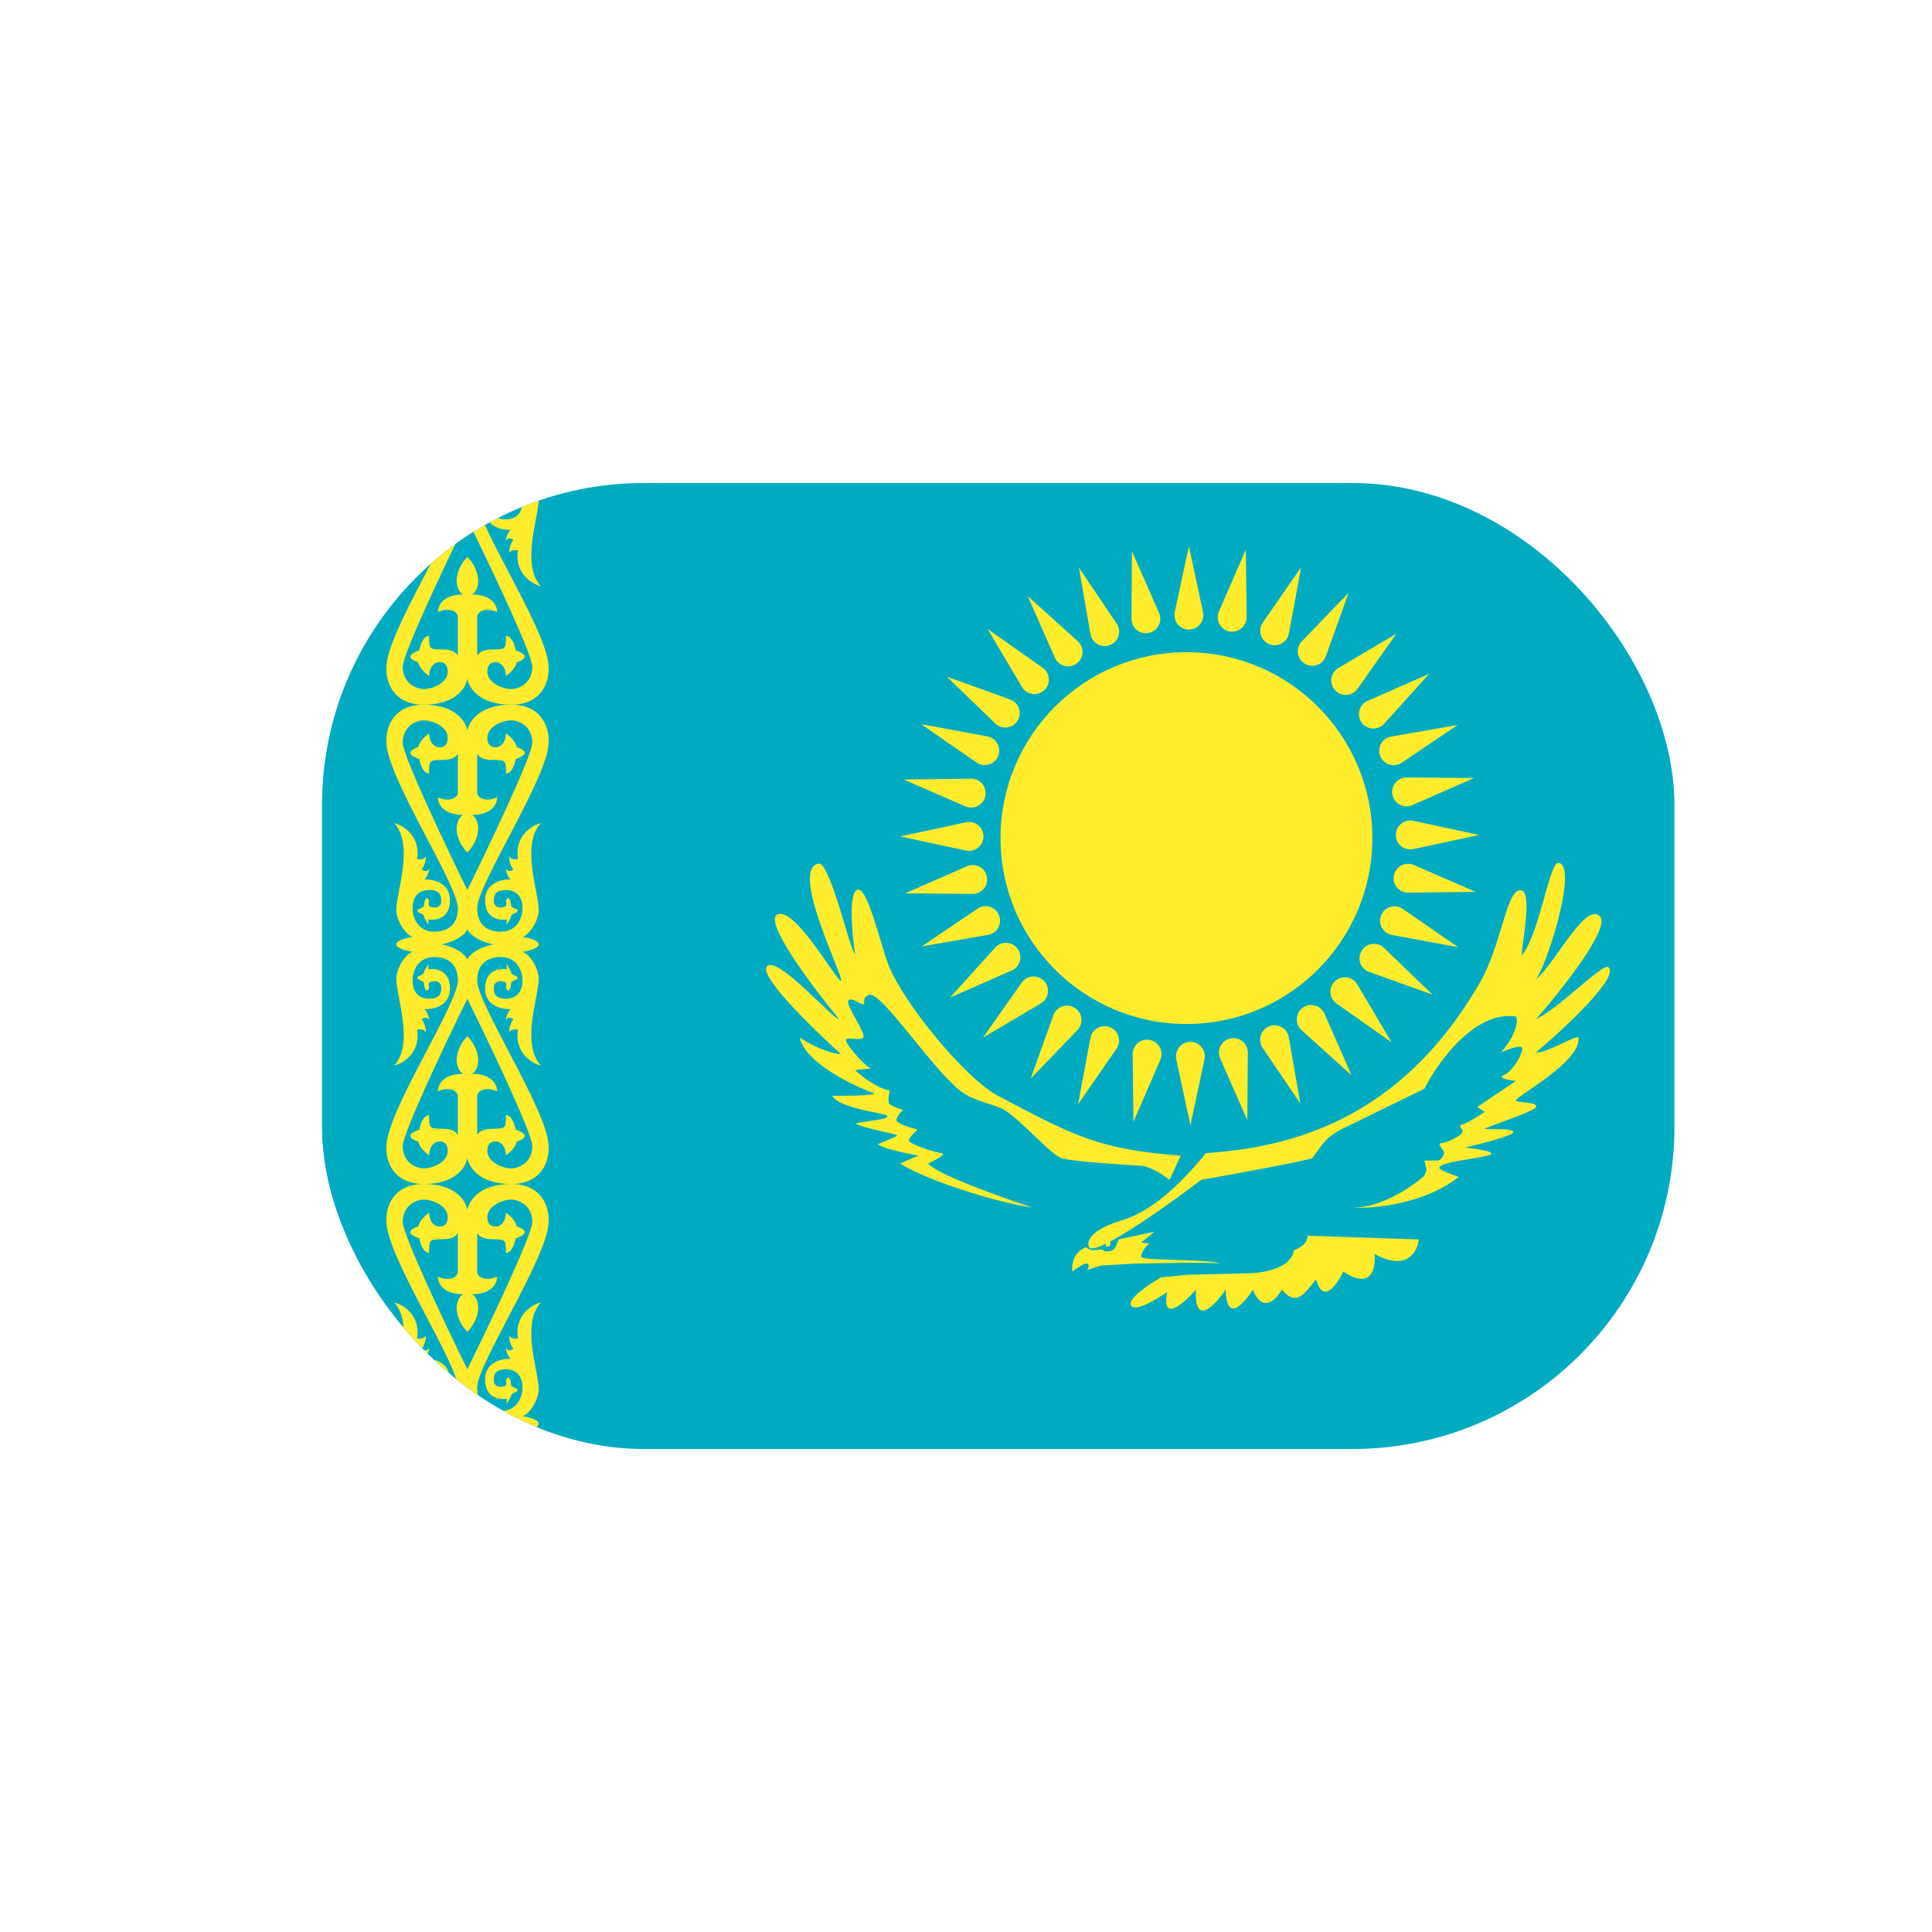 <svg width="40" height="40" viewBox="0 0 40 40" fill="none" xmlns="http://www.w3.org/2000/svg">
    <g clip-path="url(#clip0_533_3625)">
        <path d="M28.667 10H12.667C9.353 10 6.667 12.686 6.667 16V24C6.667 27.314 9.353 30 12.667 30H28.667C31.98 30 34.667 27.314 34.667 24V16C34.667 12.686 31.98 10 28.667 10Z" fill="#00ABC2"/>
        <circle cx="24.564" cy="17.352" r="3.849" fill="#FFEC2D"/>
        <path d="M24.615 11.308L24.907 12.672C24.947 12.858 24.805 13.034 24.615 13.034C24.424 13.034 24.282 12.858 24.322 12.672L24.615 11.308Z" fill="#FFEC2D"/>
        <path d="M23.436 11.413L23.997 12.69C24.074 12.865 23.97 13.065 23.784 13.104C23.598 13.142 23.423 12.999 23.425 12.808L23.436 11.413Z" fill="#FFEC2D"/>
        <path d="M22.338 11.754L23.119 12.91C23.226 13.068 23.16 13.284 22.983 13.355C22.807 13.426 22.61 13.316 22.577 13.129L22.338 11.754Z" fill="#FFEC2D"/>
        <path d="M21.278 12.341L22.314 13.276C22.455 13.403 22.443 13.629 22.288 13.74C22.134 13.851 21.916 13.792 21.84 13.618L21.278 12.341Z" fill="#FFEC2D"/>
        <path d="M20.448 13.023L21.588 13.827C21.744 13.937 21.759 14.162 21.619 14.291C21.479 14.42 21.256 14.387 21.159 14.223L20.448 13.023Z" fill="#FFEC2D"/>
        <path d="M19.602 14.01L20.915 14.482C21.094 14.546 21.168 14.759 21.068 14.921C20.967 15.083 20.743 15.111 20.606 14.979L19.602 14.01Z" fill="#FFEC2D"/>
        <path d="M19.071 14.993L20.442 15.247C20.63 15.282 20.737 15.48 20.664 15.656C20.591 15.832 20.374 15.895 20.218 15.787L19.071 14.993Z" fill="#FFEC2D"/>
        <path d="M18.709 16.139L20.104 16.122C20.294 16.119 20.438 16.293 20.401 16.48C20.363 16.666 20.163 16.771 19.988 16.695L18.709 16.139Z" fill="#FFEC2D"/>
        <path d="M18.636 17.317L20 17.025C20.186 16.985 20.362 17.127 20.362 17.317C20.362 17.508 20.186 17.65 20 17.61L18.636 17.317Z" fill="#FFEC2D"/>
        <path d="M18.741 18.496L20.018 17.935C20.193 17.858 20.393 17.962 20.431 18.148C20.47 18.334 20.327 18.509 20.136 18.507L18.741 18.496Z" fill="#FFEC2D"/>
        <path d="M19.083 19.594L20.239 18.813C20.396 18.706 20.612 18.772 20.683 18.949C20.754 19.125 20.645 19.323 20.457 19.355L19.083 19.594Z" fill="#FFEC2D"/>
        <path d="M19.669 20.654L20.604 19.619C20.732 19.477 20.957 19.49 21.068 19.644C21.18 19.798 21.121 20.016 20.946 20.093L19.669 20.654Z" fill="#FFEC2D"/>
        <path d="M20.351 21.483L21.155 20.343C21.265 20.188 21.49 20.173 21.619 20.313C21.748 20.453 21.715 20.676 21.552 20.773L20.351 21.483Z" fill="#FFEC2D"/>
        <path d="M21.339 22.331L21.81 21.017C21.875 20.838 22.088 20.764 22.249 20.865C22.411 20.965 22.439 21.189 22.307 21.326L21.339 22.331Z" fill="#FFEC2D"/>
        <path d="M22.321 22.861L22.576 21.489C22.61 21.302 22.809 21.195 22.984 21.268C23.16 21.341 23.224 21.558 23.115 21.714L22.321 22.861Z" fill="#FFEC2D"/>
        <path d="M23.467 23.223L23.45 21.828C23.448 21.638 23.621 21.494 23.808 21.531C23.994 21.569 24.099 21.769 24.023 21.944L23.467 23.223Z" fill="#FFEC2D"/>
        <path d="M24.646 23.296L24.353 21.932C24.314 21.746 24.455 21.57 24.646 21.57C24.836 21.57 24.978 21.746 24.938 21.932L24.646 23.296Z" fill="#FFEC2D"/>
        <path d="M25.824 23.191L25.262 21.913C25.186 21.739 25.289 21.539 25.476 21.5C25.662 21.462 25.837 21.605 25.835 21.796L25.824 23.191Z" fill="#FFEC2D"/>
        <path d="M26.922 22.849L26.141 21.694C26.035 21.536 26.101 21.32 26.277 21.249C26.454 21.178 26.651 21.287 26.683 21.475L26.922 22.849Z" fill="#FFEC2D"/>
        <path d="M27.982 22.263L26.947 21.328C26.805 21.201 26.818 20.975 26.972 20.864C27.126 20.752 27.344 20.812 27.421 20.986L27.982 22.263Z" fill="#FFEC2D"/>
        <path d="M28.812 21.581L27.672 20.777C27.516 20.667 27.501 20.442 27.641 20.313C27.781 20.184 28.005 20.217 28.101 20.381L28.812 21.581Z" fill="#FFEC2D"/>
        <path d="M29.659 20.593L28.345 20.122C28.166 20.058 28.092 19.844 28.193 19.683C28.293 19.521 28.517 19.493 28.654 19.625L29.659 20.593Z" fill="#FFEC2D"/>
        <path d="M30.19 19.611L28.818 19.357C28.631 19.322 28.523 19.124 28.596 18.948C28.669 18.772 28.886 18.709 29.042 18.817L30.19 19.611Z" fill="#FFEC2D"/>
        <path d="M30.551 18.465L29.156 18.482C28.966 18.484 28.822 18.311 28.86 18.124C28.897 17.937 29.097 17.833 29.272 17.909L30.551 18.465Z" fill="#FFEC2D"/>
        <path d="M30.624 17.287L29.26 17.579C29.074 17.619 28.899 17.477 28.899 17.287C28.899 17.096 29.074 16.954 29.26 16.994L30.624 17.287Z" fill="#FFEC2D"/>
        <path d="M30.519 16.108L29.242 16.669C29.068 16.746 28.867 16.642 28.829 16.456C28.79 16.27 28.934 16.095 29.124 16.097L30.519 16.108Z" fill="#FFEC2D"/>
        <path d="M30.178 15.01L29.022 15.791C28.864 15.898 28.649 15.832 28.577 15.655C28.506 15.479 28.616 15.281 28.804 15.249L30.178 15.01Z" fill="#FFEC2D"/>
        <path d="M29.591 13.95L28.656 14.985C28.529 15.127 28.303 15.114 28.192 14.96C28.08 14.806 28.14 14.588 28.314 14.511L29.591 13.95Z" fill="#FFEC2D"/>
        <path d="M28.91 13.12L28.106 14.261C27.996 14.416 27.771 14.431 27.642 14.291C27.512 14.151 27.545 13.928 27.709 13.831L28.91 13.12Z" fill="#FFEC2D"/>
        <path d="M27.922 12.273L27.45 13.586C27.386 13.766 27.172 13.84 27.011 13.739C26.849 13.639 26.821 13.415 26.953 13.278L27.922 12.273Z" fill="#FFEC2D"/>
        <path d="M26.939 11.743L26.685 13.114C26.65 13.302 26.452 13.409 26.276 13.336C26.1 13.263 26.037 13.046 26.145 12.89L26.939 11.743Z" fill="#FFEC2D"/>
        <path d="M25.793 11.381L25.81 12.776C25.812 12.966 25.638 13.11 25.452 13.073C25.265 13.035 25.161 12.835 25.237 12.66L25.793 11.381Z" fill="#FFEC2D"/>
        <path d="M18.636 24.09C19.19 24.441 20.631 24.899 21.371 24.999C20.739 24.793 19.423 24.324 19.213 24.09C19.357 24.023 19.614 23.886 19.491 23.874C19.337 23.858 18.844 23.689 18.82 23.62C18.797 23.55 19.021 23.381 18.99 23.381C18.959 23.381 18.636 23.288 18.574 23.219C18.525 23.163 18.636 23.037 18.697 22.98C18.623 22.957 18.463 22.901 18.42 22.864C18.377 22.828 18.402 22.659 18.42 22.579C18.155 22.53 17.832 22.276 17.703 22.156C17.85 22.14 18.121 22.11 18.035 22.11C17.927 22.11 17.503 21.609 17.511 21.532C17.518 21.455 17.811 21.562 17.873 21.478C17.934 21.393 17.495 20.792 17.565 20.715C17.634 20.638 17.811 20.8 17.873 20.792C17.934 20.784 17.819 20.676 17.988 20.599C18.226 20.491 19.281 22.11 19.876 22.579C20.169 22.811 20.58 22.852 20.793 22.98C21.14 23.188 21.774 23.925 21.987 23.982C22.28 24.059 23.389 24.12 23.628 24.136C23.819 24.148 24.098 24.336 24.214 24.428L24.445 23.928C22.749 23.79 22.276 23.54 20.681 22.697L20.662 22.687C19.976 22.325 18.651 20.707 18.374 19.921C18.202 19.436 17.965 18.419 17.773 18.419C17.557 18.419 17.637 19.308 17.703 19.752C17.603 19.698 17.195 17.88 16.956 17.88C16.317 17.965 17.518 20.322 17.411 20.307C17.303 20.291 16.455 18.758 16.093 18.935C15.803 19.077 16.825 20.438 17.372 21.1C17.241 21.1 16.172 19.855 15.9 19.991C15.629 20.126 16.794 21.27 17.411 21.824C17.287 21.824 16.933 21.732 16.555 21.478C16.672 22.002 17.642 22.472 18.112 22.641C18.012 22.687 17.519 22.687 17.234 22.687H17.233C17.38 22.965 18.374 23.042 18.374 23.111C18.374 23.18 17.973 23.203 17.711 23.258C17.85 23.358 18.605 23.481 18.574 23.512C18.549 23.536 18.297 23.64 18.173 23.689C18.312 23.805 19.044 23.928 19.021 23.928C19.002 23.928 18.756 24.036 18.636 24.09Z" fill="#FFEC2D"/>
        <path d="M30.2 24.367C29.497 24.928 28.433 25.027 27.989 25.006C28.605 25.006 29.247 24.562 29.491 24.34L29.538 24.221L29.491 24.028H29.745C29.846 24.028 29.884 23.928 29.9 23.874C29.915 23.82 29.722 23.674 29.846 23.666C29.969 23.658 30.246 23.519 30.277 23.442C30.308 23.365 30.154 23.311 30.277 23.281C30.376 23.256 30.626 23.096 30.739 23.019L30.585 22.919L31.387 22.379C31.24 22.364 30.986 22.317 31.14 22.256C31.333 22.179 31.564 21.747 31.51 21.686C31.467 21.636 31.204 21.732 31.078 21.786C31.371 21.455 31.441 21.154 31.387 21.046C30.536 20.917 29.769 21.989 29.491 22.541L27.912 23.311C27.396 23.55 27.372 23.727 27.165 23.982C26.856 24.068 25.505 24.316 24.869 24.428C24.365 24.812 23.511 25.426 22.989 25.702V25.785C22.978 25.792 22.955 25.808 22.942 25.808H22.896V25.75C22.698 25.846 22.564 25.878 22.542 25.808C22.462 25.555 22.945 25.348 23.197 25.276C23.671 25.134 24.214 24.791 24.969 23.874C26.679 23.758 28.98 23.219 30.639 20.345C31.071 19.598 31.178 18.503 31.448 18.434C31.779 18.35 31.479 19.667 31.51 19.783C31.88 19.305 32.08 17.846 32.265 17.864C32.666 17.903 32.08 19.852 31.803 20.276C32.219 19.914 32.812 18.689 33.12 18.966C33.367 19.188 32.344 20.481 31.803 21.1C32.288 20.869 33.182 19.937 33.297 20.022C33.554 20.21 32.378 21.306 31.803 21.786C32.003 21.824 32.672 21.393 32.681 21.493C32.727 22.009 31.271 22.757 31.387 22.795C31.502 22.834 31.841 22.818 31.803 22.919C31.764 23.019 30.693 23.358 30.739 23.373C30.786 23.388 31.356 23.35 31.333 23.442C31.314 23.516 30.657 23.684 30.331 23.758C30.524 23.781 31.094 23.851 30.793 23.928C30.507 24.001 29.799 24.059 29.799 24.182C29.799 24.219 30.067 24.321 30.2 24.367Z" fill="#FFEC2D"/>
        <path d="M23.158 25.661L23.905 25.5L23.628 25.723L23.798 25.75C23.668 25.839 23.631 25.964 23.628 26.016C23.628 26.116 24.984 26.054 25.277 26.162C25.147 26.131 24.031 26.149 23.489 26.162L22.804 26.201L22.511 26.293C22.534 26.257 22.566 26.18 22.511 26.162C22.456 26.143 22.282 26.262 22.203 26.324C22.166 26.016 22.372 25.862 22.48 25.823C22.514 25.844 22.59 25.885 22.627 25.885C22.673 25.885 22.835 25.854 22.842 25.885C22.85 25.916 22.965 25.916 23.035 25.885C23.09 25.86 23.14 25.725 23.158 25.661Z" fill="#FFEC2D"/>
        <path d="M28.459 25.962C29.125 26.331 29.347 25.916 29.376 25.661L27.072 25.584C27.078 25.751 26.885 25.854 26.787 25.885C26.744 26.255 26.153 26.357 25.862 26.362L24.591 26.393L24.037 26.447C23.79 26.588 23.322 26.903 23.42 27.033C23.519 27.162 23.959 26.896 24.167 26.748C24.038 27.401 24.509 26.989 24.761 26.701C24.724 27.484 25.156 27.027 25.377 26.701C25.389 27.404 25.757 26.994 25.939 26.701C26.137 27.201 26.422 26.909 26.54 26.701C26.833 27.04 26.972 26.832 27.249 26.486C27.391 27.016 27.683 26.599 27.812 26.324C28.397 26.724 28.487 26.249 28.459 25.962Z" fill="#FFEC2D"/>
        <path d="M8.205 10.337C8.205 10.707 8.581 11.693 8.159 12.14C8.349 12.091 8.711 11.873 8.636 11.393C8.68 11.385 8.775 11.382 8.8 11.431C8.831 11.493 8.823 11.292 8.729 11.177C8.774 11.151 8.838 11.124 8.87 11.177C8.917 11.254 8.847 10.984 8.776 10.969C8.956 10.982 9.316 10.913 9.316 10.537C9.316 10.161 9.019 10.119 8.87 10.144V10.037C8.839 10.083 8.776 10.183 8.776 10.214C8.776 10.245 8.698 10.278 8.659 10.291L8.636 10.337C8.682 10.358 8.776 10.403 8.776 10.422C8.776 10.445 8.792 10.576 8.831 10.584C8.862 10.59 8.881 10.545 8.886 10.522C8.878 10.496 8.867 10.44 8.886 10.422C8.909 10.399 8.948 10.399 8.987 10.391C9.027 10.383 9.136 10.406 9.136 10.522C9.136 10.637 9.113 10.753 8.886 10.753C8.659 10.753 8.542 10.607 8.542 10.376C8.542 10.144 8.682 9.89 8.987 9.89C9.292 9.89 9.48 10.052 9.48 10.376C9.48 10.869 8.002 13.103 8.002 13.804C7.981 14.066 8.107 14.59 8.776 14.59C9.446 14.59 9.655 14.225 9.676 14.043C9.697 14.225 9.913 14.59 10.583 14.59C11.252 14.59 11.378 14.066 11.357 13.804C11.357 13.103 9.879 10.869 9.879 10.376C9.879 10.052 10.067 9.89 10.372 9.89C10.677 9.89 10.818 10.144 10.818 10.376C10.818 10.607 10.7 10.753 10.473 10.753C10.247 10.753 10.223 10.637 10.223 10.522C10.223 10.406 10.333 10.383 10.372 10.391C10.411 10.399 10.45 10.399 10.473 10.422C10.492 10.44 10.481 10.496 10.473 10.522C10.479 10.545 10.497 10.59 10.528 10.584C10.567 10.576 10.583 10.445 10.583 10.422C10.583 10.403 10.677 10.358 10.724 10.337L10.7 10.291C10.661 10.278 10.583 10.245 10.583 10.214C10.583 10.183 10.52 10.083 10.489 10.037V10.144C10.34 10.119 10.043 10.161 10.043 10.537C10.043 10.913 10.403 10.982 10.583 10.969C10.512 10.984 10.442 11.254 10.489 11.177C10.521 11.124 10.585 11.151 10.63 11.177C10.536 11.292 10.528 11.493 10.559 11.431C10.584 11.382 10.679 11.385 10.724 11.393C10.649 11.873 11.01 12.091 11.201 12.14C10.778 11.693 11.154 10.707 11.154 10.337C11.154 10.144 10.986 9.844 10.818 9.782C10.93 9.767 11.154 9.714 11.154 9.628H10.223C10.09 9.649 9.788 9.739 9.676 9.936C9.563 9.739 9.269 9.649 9.136 9.628H8.205C8.205 9.714 8.43 9.767 8.542 9.782C8.373 9.844 8.205 10.144 8.205 10.337Z" fill="#FFEC2D"/>
        <path d="M8.338 13.804C8.338 13.539 9.23 11.66 9.676 10.753C10.121 11.66 11.021 13.539 11.021 13.804C11.021 14.136 10.755 14.267 10.583 14.267C10.411 14.267 10.09 14.143 10.09 13.904C10.09 13.713 10.226 13.696 10.293 13.712C10.353 13.721 10.473 13.791 10.473 13.997C10.606 13.904 10.677 13.804 10.7 13.712C10.752 13.696 10.858 13.652 10.864 13.596C10.871 13.541 10.742 13.486 10.677 13.465C10.661 13.365 10.598 13.165 10.473 13.165C10.481 13.232 10.475 13.359 10.45 13.396C10.372 13.511 10.02 13.357 9.879 13.573V12.772C9.879 12.672 10.037 12.561 10.293 12.672C10.296 12.551 10.197 12.309 9.777 12.309C9.996 12.14 9.901 11.753 9.676 11.531C9.45 11.753 9.363 12.14 9.582 12.309C9.163 12.309 9.063 12.551 9.066 12.672C9.322 12.561 9.48 12.672 9.48 12.772V13.573C9.339 13.357 8.987 13.511 8.909 13.396C8.884 13.359 8.878 13.232 8.886 13.165C8.761 13.165 8.698 13.365 8.682 13.465C8.617 13.486 8.489 13.541 8.495 13.596C8.501 13.652 8.607 13.696 8.659 13.712C8.682 13.804 8.753 13.904 8.886 13.997C8.886 13.791 9.006 13.721 9.066 13.712C9.133 13.696 9.269 13.713 9.269 13.904C9.269 14.143 8.948 14.267 8.776 14.267C8.604 14.267 8.338 14.136 8.338 13.804Z" fill="#00ABC2"/>
        <path d="M8.205 18.843C8.205 18.473 8.581 17.487 8.159 17.04C8.349 17.089 8.711 17.307 8.636 17.787C8.68 17.795 8.775 17.798 8.8 17.749C8.831 17.687 8.823 17.888 8.729 18.003C8.774 18.029 8.838 18.056 8.87 18.003C8.917 17.926 8.847 18.196 8.776 18.211C8.956 18.198 9.316 18.267 9.316 18.643C9.316 19.019 9.019 19.061 8.87 19.036V19.143C8.839 19.097 8.776 18.997 8.776 18.966C8.776 18.935 8.698 18.902 8.659 18.889L8.636 18.843C8.682 18.822 8.776 18.777 8.776 18.758C8.776 18.735 8.792 18.604 8.831 18.596C8.862 18.59 8.881 18.635 8.886 18.658C8.878 18.684 8.867 18.74 8.886 18.758C8.909 18.781 8.948 18.781 8.987 18.789C9.027 18.797 9.136 18.774 9.136 18.658C9.136 18.543 9.113 18.427 8.886 18.427C8.659 18.427 8.542 18.573 8.542 18.804C8.542 19.036 8.682 19.29 8.987 19.29C9.292 19.29 9.48 19.128 9.48 18.804C9.48 18.311 8.002 16.077 8.002 15.376C7.981 15.114 8.107 14.59 8.776 14.59C9.446 14.59 9.655 14.955 9.676 15.137C9.697 14.955 9.913 14.59 10.583 14.59C11.252 14.59 11.378 15.114 11.357 15.376C11.357 16.077 9.879 18.311 9.879 18.804C9.879 19.128 10.067 19.29 10.372 19.29C10.677 19.29 10.818 19.036 10.818 18.804C10.818 18.573 10.7 18.427 10.473 18.427C10.247 18.427 10.223 18.543 10.223 18.658C10.223 18.774 10.333 18.797 10.372 18.789C10.411 18.781 10.45 18.781 10.473 18.758C10.492 18.74 10.481 18.684 10.473 18.658C10.479 18.635 10.497 18.59 10.528 18.596C10.567 18.604 10.583 18.735 10.583 18.758C10.583 18.777 10.677 18.822 10.724 18.843L10.7 18.889C10.661 18.902 10.583 18.935 10.583 18.966C10.583 18.997 10.52 19.097 10.489 19.143V19.036C10.34 19.061 10.043 19.019 10.043 18.643C10.043 18.267 10.403 18.198 10.583 18.211C10.512 18.196 10.442 17.926 10.489 18.003C10.521 18.056 10.585 18.029 10.63 18.003C10.536 17.888 10.528 17.687 10.559 17.749C10.584 17.798 10.679 17.795 10.724 17.787C10.649 17.307 11.01 17.089 11.201 17.04C10.778 17.487 11.154 18.473 11.154 18.843C11.154 19.036 10.986 19.336 10.818 19.398C10.93 19.413 11.154 19.465 11.154 19.552H10.223C10.09 19.531 9.788 19.441 9.676 19.244C9.563 19.441 9.269 19.531 9.136 19.552H8.205C8.205 19.465 8.43 19.413 8.542 19.398C8.373 19.336 8.205 19.036 8.205 18.843Z" fill="#FFEC2D"/>
        <path d="M8.338 15.376C8.338 15.641 9.23 17.52 9.676 18.427C10.121 17.52 11.021 15.641 11.021 15.376C11.021 15.045 10.755 14.914 10.583 14.914C10.411 14.914 10.09 15.037 10.09 15.276C10.09 15.467 10.226 15.484 10.293 15.468C10.353 15.459 10.473 15.389 10.473 15.183C10.606 15.276 10.677 15.376 10.7 15.468C10.752 15.484 10.858 15.528 10.864 15.584C10.871 15.639 10.742 15.694 10.677 15.715C10.661 15.815 10.598 16.015 10.473 16.015C10.481 15.949 10.475 15.821 10.45 15.784C10.372 15.669 10.02 15.823 9.879 15.607V16.408C9.879 16.509 10.037 16.619 10.293 16.509C10.296 16.629 10.197 16.871 9.777 16.871C9.996 17.04 9.901 17.427 9.676 17.649C9.45 17.427 9.363 17.04 9.582 16.871C9.163 16.871 9.063 16.629 9.066 16.509C9.322 16.619 9.48 16.509 9.48 16.408V15.607C9.339 15.823 8.987 15.669 8.909 15.784C8.884 15.821 8.878 15.949 8.886 16.015C8.761 16.015 8.698 15.815 8.682 15.715C8.617 15.694 8.489 15.639 8.495 15.584C8.501 15.528 8.607 15.484 8.659 15.468C8.682 15.376 8.753 15.276 8.886 15.183C8.886 15.389 9.006 15.459 9.066 15.468C9.133 15.484 9.269 15.467 9.269 15.276C9.269 15.037 8.948 14.914 8.776 14.914C8.604 14.914 8.338 15.045 8.338 15.376Z" fill="#00ABC2"/>
        <path d="M8.205 28.766C8.205 28.396 8.581 27.41 8.159 26.963C8.349 27.012 8.711 27.23 8.636 27.711C8.68 27.718 8.775 27.721 8.8 27.672C8.831 27.61 8.823 27.811 8.729 27.926C8.774 27.952 8.838 27.98 8.87 27.926C8.917 27.849 8.847 28.119 8.776 28.134C8.956 28.122 9.316 28.19 9.316 28.566C9.316 28.942 9.019 28.985 8.87 28.959V29.067C8.839 29.02 8.776 28.92 8.776 28.89C8.776 28.859 8.698 28.825 8.659 28.812L8.636 28.766C8.682 28.746 8.776 28.7 8.776 28.681C8.776 28.658 8.792 28.527 8.831 28.52C8.862 28.514 8.881 28.558 8.886 28.581C8.878 28.607 8.867 28.663 8.886 28.681C8.909 28.705 8.948 28.705 8.987 28.712C9.027 28.72 9.136 28.697 9.136 28.581C9.136 28.466 9.113 28.35 8.886 28.35C8.659 28.35 8.542 28.497 8.542 28.728C8.542 28.959 8.682 29.213 8.987 29.213C9.292 29.213 9.48 29.051 9.48 28.728C9.48 28.235 8.002 26 8.002 25.299C7.981 25.037 8.107 24.513 8.776 24.513C9.446 24.513 9.655 24.878 9.676 25.06C9.697 24.878 9.913 24.513 10.583 24.513C11.252 24.513 11.378 25.037 11.357 25.299C11.357 26 9.879 28.235 9.879 28.728C9.879 29.051 10.067 29.213 10.372 29.213C10.677 29.213 10.818 28.959 10.818 28.728C10.818 28.497 10.7 28.35 10.473 28.35C10.247 28.35 10.223 28.466 10.223 28.581C10.223 28.697 10.333 28.72 10.372 28.712C10.411 28.705 10.45 28.705 10.473 28.681C10.492 28.663 10.481 28.607 10.473 28.581C10.479 28.558 10.497 28.514 10.528 28.52C10.567 28.527 10.583 28.658 10.583 28.681C10.583 28.7 10.677 28.746 10.724 28.766L10.7 28.812C10.661 28.825 10.583 28.859 10.583 28.89C10.583 28.92 10.52 29.02 10.489 29.067V28.959C10.34 28.985 10.043 28.942 10.043 28.566C10.043 28.19 10.403 28.122 10.583 28.134C10.512 28.119 10.442 27.849 10.489 27.926C10.521 27.98 10.585 27.952 10.63 27.926C10.536 27.811 10.528 27.61 10.559 27.672C10.584 27.721 10.679 27.718 10.724 27.711C10.649 27.23 11.01 27.012 11.201 26.963C10.778 27.41 11.154 28.396 11.154 28.766C11.154 28.959 10.986 29.259 10.818 29.321C10.93 29.336 11.154 29.389 11.154 29.475H10.223C10.09 29.454 9.788 29.364 9.676 29.167C9.563 29.364 9.269 29.454 9.136 29.475H8.205C8.205 29.389 8.43 29.336 8.542 29.321C8.373 29.259 8.205 28.959 8.205 28.766Z" fill="#FFEC2D"/>
        <path d="M8.338 25.299C8.338 25.564 9.23 27.444 9.676 28.35C10.121 27.444 11.021 25.564 11.021 25.299C11.021 24.968 10.755 24.837 10.583 24.837C10.411 24.837 10.09 24.96 10.09 25.199C10.09 25.39 10.226 25.407 10.293 25.392C10.353 25.382 10.473 25.312 10.473 25.107C10.606 25.199 10.677 25.299 10.7 25.392C10.752 25.407 10.858 25.452 10.864 25.507C10.871 25.563 10.742 25.618 10.677 25.638C10.661 25.738 10.598 25.939 10.473 25.939C10.481 25.872 10.475 25.745 10.45 25.708C10.372 25.592 10.02 25.746 9.879 25.53V26.332C9.879 26.432 10.037 26.543 10.293 26.432C10.296 26.553 10.197 26.794 9.777 26.794C9.996 26.963 9.901 27.35 9.676 27.572C9.45 27.35 9.363 26.963 9.582 26.794C9.163 26.794 9.063 26.553 9.066 26.432C9.322 26.543 9.48 26.432 9.48 26.332V25.53C9.339 25.746 8.987 25.592 8.909 25.708C8.884 25.745 8.878 25.872 8.886 25.939C8.761 25.939 8.698 25.738 8.682 25.638C8.617 25.618 8.489 25.563 8.495 25.507C8.501 25.452 8.607 25.407 8.659 25.392C8.682 25.299 8.753 25.199 8.886 25.107C8.886 25.312 9.006 25.382 9.066 25.392C9.133 25.407 9.269 25.39 9.269 25.199C9.269 24.96 8.948 24.837 8.776 24.837C8.604 24.837 8.338 24.968 8.338 25.299Z" fill="#00ABC2"/>
        <path d="M8.205 20.261C8.205 20.63 8.581 21.617 8.159 22.063C8.349 22.015 8.711 21.797 8.636 21.316C8.68 21.308 8.775 21.305 8.8 21.355C8.831 21.416 8.823 21.216 8.729 21.1C8.774 21.075 8.838 21.047 8.87 21.1C8.917 21.177 8.847 20.908 8.776 20.892C8.956 20.905 9.316 20.837 9.316 20.461C9.316 20.085 9.019 20.042 8.87 20.068V19.96C8.839 20.006 8.776 20.107 8.776 20.137C8.776 20.168 8.698 20.201 8.659 20.214L8.636 20.261C8.682 20.281 8.776 20.327 8.776 20.345C8.776 20.368 8.792 20.499 8.831 20.507C8.862 20.513 8.881 20.469 8.886 20.445C8.878 20.42 8.867 20.364 8.886 20.345C8.909 20.322 8.948 20.322 8.987 20.314C9.027 20.307 9.136 20.33 9.136 20.445C9.136 20.561 9.113 20.677 8.886 20.677C8.659 20.677 8.542 20.53 8.542 20.299C8.542 20.068 8.682 19.814 8.987 19.814C9.292 19.814 9.48 19.976 9.48 20.299C9.48 20.792 8.002 23.026 8.002 23.728C7.981 23.99 8.107 24.514 8.776 24.514C9.446 24.514 9.655 24.149 9.676 23.966C9.697 24.149 9.913 24.514 10.583 24.514C11.252 24.514 11.378 23.99 11.357 23.728C11.357 23.026 9.879 20.792 9.879 20.299C9.879 19.976 10.067 19.814 10.372 19.814C10.677 19.814 10.818 20.068 10.818 20.299C10.818 20.53 10.7 20.677 10.473 20.677C10.247 20.677 10.223 20.561 10.223 20.445C10.223 20.33 10.333 20.307 10.372 20.314C10.411 20.322 10.45 20.322 10.473 20.345C10.492 20.364 10.481 20.42 10.473 20.445C10.479 20.469 10.497 20.513 10.528 20.507C10.567 20.499 10.583 20.368 10.583 20.345C10.583 20.327 10.677 20.281 10.724 20.261L10.7 20.214C10.661 20.201 10.583 20.168 10.583 20.137C10.583 20.107 10.52 20.006 10.489 19.96V20.068C10.34 20.042 10.043 20.085 10.043 20.461C10.043 20.837 10.403 20.905 10.583 20.892C10.512 20.908 10.442 21.177 10.489 21.1C10.521 21.047 10.585 21.075 10.63 21.1C10.536 21.216 10.528 21.416 10.559 21.355C10.584 21.305 10.679 21.308 10.724 21.316C10.649 21.797 11.01 22.015 11.201 22.063C10.778 21.617 11.154 20.63 11.154 20.261C11.154 20.068 10.986 19.767 10.818 19.706C10.93 19.69 11.154 19.638 11.154 19.552H10.223C10.09 19.572 9.788 19.663 9.676 19.86C9.563 19.663 9.269 19.572 9.136 19.552H8.205C8.205 19.638 8.43 19.69 8.542 19.706C8.373 19.767 8.205 20.068 8.205 20.261Z" fill="#FFEC2D"/>
        <path d="M8.338 23.728C8.338 23.462 9.23 21.583 9.676 20.677C10.121 21.583 11.021 23.462 11.021 23.728C11.021 24.059 10.755 24.19 10.583 24.19C10.411 24.19 10.09 24.067 10.09 23.828C10.09 23.637 10.226 23.62 10.293 23.635C10.353 23.645 10.473 23.715 10.473 23.92C10.606 23.828 10.677 23.728 10.7 23.635C10.752 23.62 10.858 23.575 10.864 23.52C10.871 23.464 10.742 23.409 10.677 23.389C10.661 23.288 10.598 23.088 10.473 23.088C10.481 23.155 10.475 23.282 10.45 23.319C10.372 23.435 10.02 23.281 9.879 23.496V22.695C9.879 22.595 10.037 22.484 10.293 22.595C10.296 22.474 10.197 22.233 9.777 22.233C9.996 22.063 9.901 21.677 9.676 21.455C9.45 21.677 9.363 22.063 9.582 22.233C9.163 22.233 9.063 22.474 9.066 22.595C9.322 22.484 9.48 22.595 9.48 22.695V23.496C9.339 23.281 8.987 23.435 8.909 23.319C8.884 23.282 8.878 23.155 8.886 23.088C8.761 23.088 8.698 23.288 8.682 23.389C8.617 23.409 8.489 23.464 8.495 23.52C8.501 23.575 8.607 23.62 8.659 23.635C8.682 23.728 8.753 23.828 8.886 23.92C8.886 23.715 9.006 23.645 9.066 23.635C9.133 23.62 9.269 23.637 9.269 23.828C9.269 24.067 8.948 24.19 8.776 24.19C8.604 24.19 8.338 24.059 8.338 23.728Z" fill="#00ABC2"/>
        <path d="M8.205 30.184C8.205 30.554 8.581 31.54 8.159 31.987C8.349 31.938 8.711 31.72 8.636 31.239C8.68 31.232 8.775 31.229 8.8 31.278C8.831 31.34 8.823 31.139 8.729 31.024C8.774 30.998 8.838 30.971 8.87 31.024C8.917 31.101 8.847 30.831 8.776 30.816C8.956 30.828 9.316 30.76 9.316 30.384C9.316 30.008 9.019 29.966 8.87 29.991V29.883C8.839 29.93 8.776 30.03 8.776 30.061C8.776 30.091 8.698 30.125 8.659 30.138L8.636 30.184C8.682 30.204 8.776 30.25 8.776 30.269C8.776 30.292 8.792 30.423 8.831 30.43C8.862 30.437 8.881 30.392 8.886 30.369C8.878 30.343 8.867 30.287 8.886 30.269C8.909 30.245 8.948 30.245 8.987 30.238C9.027 30.23 9.136 30.253 9.136 30.369C9.136 30.484 9.113 30.6 8.886 30.6C8.659 30.6 8.542 30.453 8.542 30.222C8.542 29.991 8.682 29.737 8.987 29.737C9.292 29.737 9.48 29.899 9.48 30.222C9.48 30.715 8.002 32.95 8.002 33.651C7.981 33.913 8.107 34.437 8.776 34.437C9.446 34.437 9.655 34.072 9.676 33.89C9.697 34.072 9.913 34.437 10.583 34.437C11.252 34.437 11.378 33.913 11.357 33.651C11.357 32.95 9.879 30.715 9.879 30.222C9.879 29.899 10.067 29.737 10.372 29.737C10.677 29.737 10.818 29.991 10.818 30.222C10.818 30.453 10.7 30.6 10.473 30.6C10.247 30.6 10.223 30.484 10.223 30.369C10.223 30.253 10.333 30.23 10.372 30.238C10.411 30.245 10.45 30.245 10.473 30.269C10.492 30.287 10.481 30.343 10.473 30.369C10.479 30.392 10.497 30.437 10.528 30.43C10.567 30.423 10.583 30.292 10.583 30.269C10.583 30.25 10.677 30.204 10.724 30.184L10.7 30.138C10.661 30.125 10.583 30.091 10.583 30.061C10.583 30.03 10.52 29.93 10.489 29.883V29.991C10.34 29.966 10.043 30.008 10.043 30.384C10.043 30.76 10.403 30.828 10.583 30.816C10.512 30.831 10.442 31.101 10.489 31.024C10.521 30.971 10.585 30.998 10.63 31.024C10.536 31.139 10.528 31.34 10.559 31.278C10.584 31.229 10.679 31.232 10.724 31.239C10.649 31.72 11.01 31.938 11.201 31.987C10.778 31.54 11.154 30.554 11.154 30.184C11.154 29.991 10.986 29.691 10.818 29.629C10.93 29.614 11.154 29.561 11.154 29.475H10.223C10.09 29.496 9.788 29.586 9.676 29.783C9.563 29.586 9.269 29.496 9.136 29.475H8.205C8.205 29.561 8.43 29.614 8.542 29.629C8.373 29.691 8.205 29.991 8.205 30.184Z" fill="#FFEC2D"/>
    </g>
    <defs>
        <clipPath id="clip0_533_3625">
            <rect x="6.667" y="10" width="28" height="20" rx="6.667" fill="white"/>
        </clipPath>
    </defs>
</svg>
